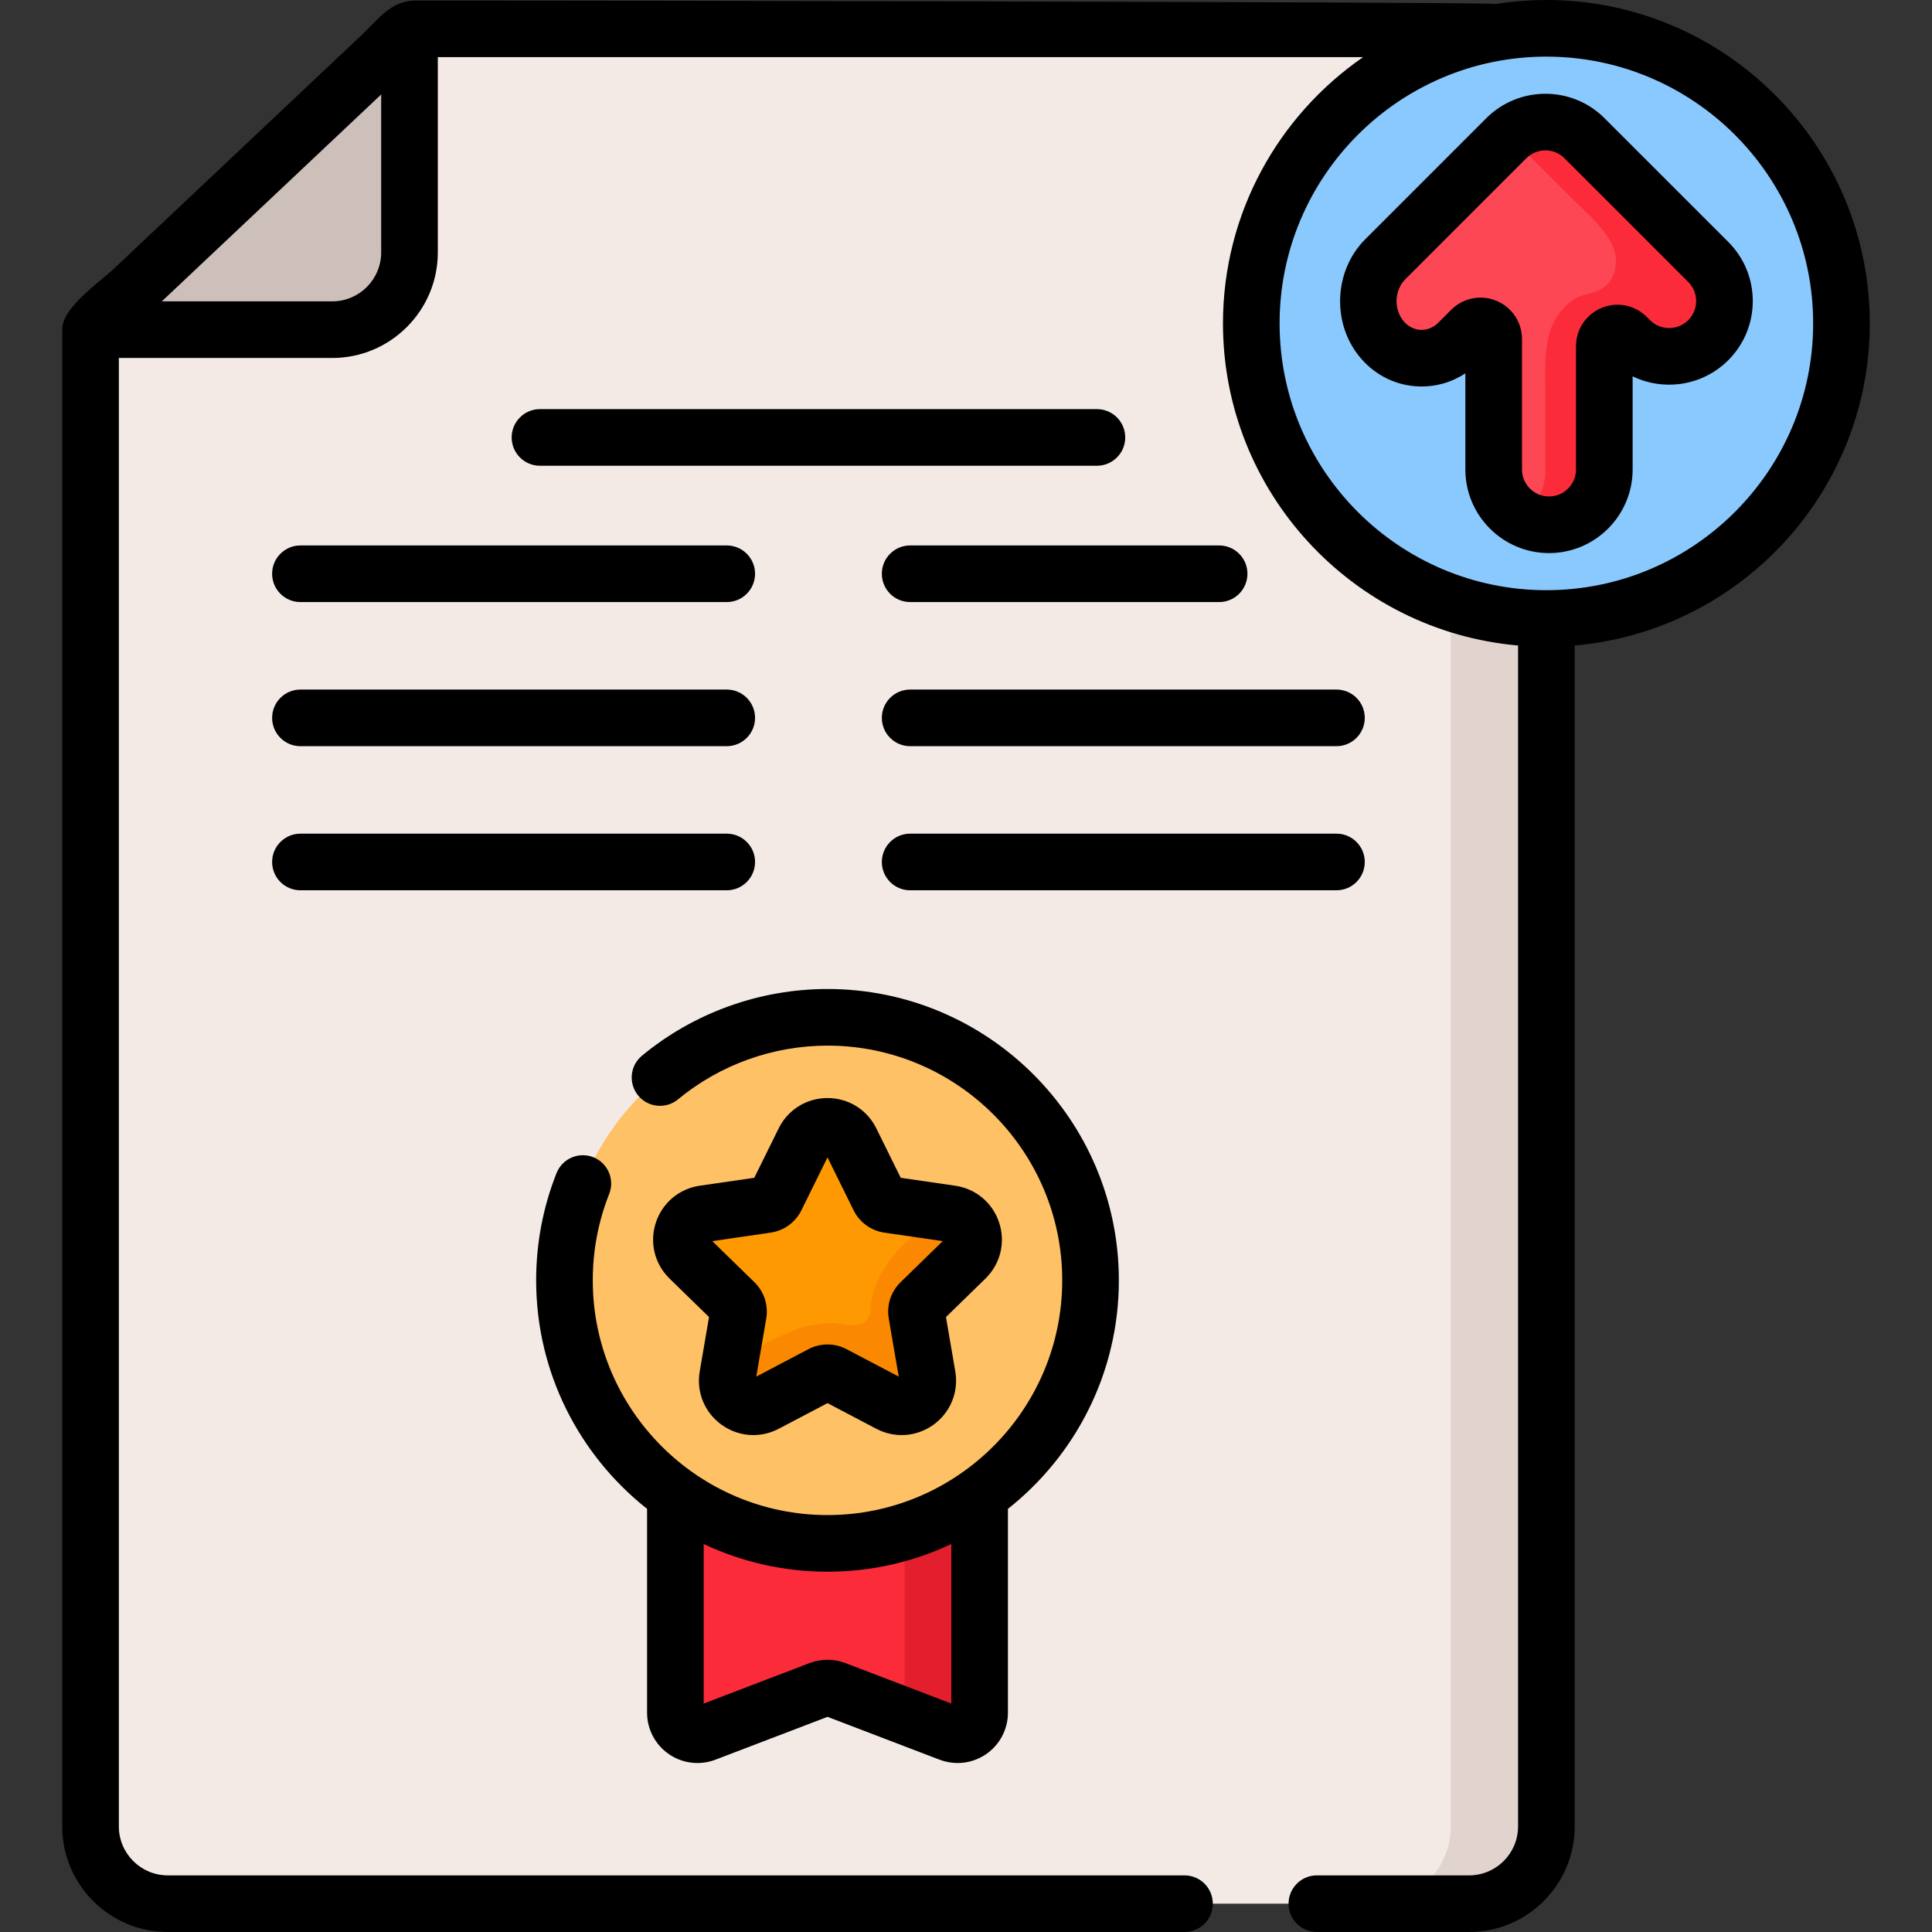 <svg id="Capa_1" enable-background="new 0 0 511.762 511.762" height="30" viewBox="0 0 511.762 511.762" width="30" xmlns="http://www.w3.org/2000/svg"><rect x="0" y="0" width="511.762" height="511.762" fill="#333333" stroke="none"/><path d="m23.979 87.325v396.474c0 11.301 9.162 20.463 20.463 20.463h344.71c11.301 0 20.463-9.162 20.463-20.463v-455.7c0-11.301-9.162-20.463-20.463-20.463h-280.682z" fill="#f3eae6"/><path d="m409.61 28.096v455.705c0 11.297-9.161 20.458-20.458 20.458h-25.328c11.307 0 20.469-9.162 20.469-20.458v-455.705c0-11.297-9.162-20.458-20.469-20.458h25.328c11.297 0 20.458 9.161 20.458 20.458z" fill="#e1d3ce"/><path d="m23.979 87.325h64.032c11.299 0 20.458-9.16 20.458-20.458v-59.231z" fill="#cdbfba"/><circle cx="409.615" cy="85.668" fill="#8ac9fe" r="78.168"/><path d="m452.492 69.383-32.772-32.764c-5.723-5.722-15.001-5.721-20.724.001l-32.049 32.05c-5.712 5.712-6.033 15.359-.714 21.439l.001.001c5.319 6.079 14.345 6.38 20.057.668l3.425-3.425c2.191-2.191 5.938-.639 5.938 2.46v34.539c0 8.094 6.561 14.656 14.656 14.656 8.094 0 14.656-6.562 14.656-14.656v-32.649c0-3.099 3.747-4.651 5.938-2.46l.866.866c5.723 5.723 15.002 5.723 20.725 0 5.722-5.723 5.721-15.003-.003-20.726z" fill="#fd4755"/><path d="m456.784 79.749c0 3.746-1.429 7.503-4.286 10.36-5.725 5.725-15.006 5.725-20.731 0l-.869-.869c-2.188-2.188-5.934-.639-5.934 2.468v32.64c0 4.046-1.639 7.713-4.296 10.37-2.647 2.647-6.314 4.286-10.36 4.286-2.797 0-5.405-.779-7.633-2.138 3.996-2.478 6.654-6.913 6.654-11.969v-20.481c0-9.281-1.059-19.102 7.493-25.066 1.728-1.189 3.906-1.449 5.895-2.118 2.637-.889 4.286-2.957 4.965-5.365.659-2.318.41-4.956-.7-7.163-2.398-4.736-6.733-8.272-10.42-11.969-4.096-4.086-8.182-8.182-12.278-12.279-1.639-1.638-3.587-2.797-5.665-3.457l.38-.38c5.725-5.725 14.996-5.725 20.721 0l32.769 32.759c2.866 2.868 4.295 6.615 4.295 10.371z" fill="#fb2b3a"/><path d="m219.194 387.066h-40.296v66.594c0 4.095 4.103 6.919 7.928 5.456l30.282-11.578c1.343-.514 2.829-.514 4.173 0l30.282 11.578c3.825 1.462 7.928-1.362 7.928-5.456v-66.594z" fill="#fb2b3a"/><path d="m259.491 387.067v66.596c0 4.089-4.101 6.917-7.933 5.456l-12.548-4.802c.397-.771.619-1.647.619-2.605v-64.644h19.862z" fill="#e41f2d"/><circle cx="219.194" cy="339.148" fill="#fec165" r="69.677"/><path d="m225.405 302.217 7.425 15.044c.487.987 1.429 1.671 2.518 1.83l16.602 2.412c5.68.825 7.948 7.806 3.838 11.812l-12.014 11.71c-.788.768-1.148 1.875-.962 2.96l2.836 16.535c.97 5.657-4.968 9.971-10.048 7.3l-14.85-7.807c-.974-.512-2.138-.512-3.113 0l-14.85 7.807c-5.081 2.671-11.018-1.643-10.048-7.3l2.836-16.535c.186-1.085-.174-2.192-.962-2.96l-12.014-11.71c-4.11-4.007-1.842-10.987 3.838-11.812l16.602-2.412c1.089-.158 2.031-.843 2.518-1.83l7.425-15.044c2.543-5.147 9.882-5.147 12.423 0z" fill="#fe9901"/><path d="m243.776 345.027c-.794.771-1.145 1.869-.958 2.956l2.827 16.544c.97 5.655-4.965 9.966-10.048 7.29l-14.85-7.804c-.97-.514-2.138-.514-3.108 0l-14.85 7.804c-5.082 2.676-11.018-1.636-10.048-7.29l.643-3.774c.339-.105.678-.257 1.017-.432 2.184-1.15 4.368-2.299 6.552-3.449 3.29-1.732 6.584-3.501 10.075-4.804 2.853-1.065 5.907-1.482 8.938-1.596 3.272-.123 8.107 2.141 10.134-1.623.623-1.158.429-2.776.65-4.034 1.028-5.848 4.378-11.052 8.679-15.164 2.698-2.57 5.301-5.238 7.969-7.838.28-.28.537-.561.748-.865l3.809.561c5.678.818 7.945 7.805 3.832 11.812z" fill="#fb8801"/><path d="m290.563 108.372h-147.532c-4.143 0-7.5 3.358-7.5 7.5s3.357 7.5 7.5 7.5h147.531c4.143 0 7.5-3.358 7.5-7.5s-3.357-7.5-7.499-7.5z"/><path d="m72.082 151.981c0 4.142 3.357 7.5 7.5 7.5h112.924c4.143 0 7.5-3.358 7.5-7.5s-3.357-7.5-7.5-7.5h-112.924c-4.143 0-7.5 3.358-7.5 7.5z"/><path d="m322.93 144.481h-81.841c-4.143 0-7.5 3.358-7.5 7.5s3.357 7.5 7.5 7.5h81.841c4.143 0 7.5-3.358 7.5-7.5s-3.358-7.5-7.5-7.5z"/><path d="m79.582 197.654h112.924c4.143 0 7.5-3.358 7.5-7.5s-3.357-7.5-7.5-7.5h-112.924c-4.143 0-7.5 3.358-7.5 7.5s3.357 7.5 7.5 7.5z"/><path d="m233.589 190.154c0 4.142 3.357 7.5 7.5 7.5h112.923c4.143 0 7.5-3.358 7.5-7.5s-3.357-7.5-7.5-7.5h-112.923c-4.143 0-7.5 3.358-7.5 7.5z"/><path d="m79.582 235.826h112.924c4.143 0 7.5-3.358 7.5-7.5s-3.357-7.5-7.5-7.5h-112.924c-4.143 0-7.5 3.358-7.5 7.5s3.357 7.5 7.5 7.5z"/><path d="m361.512 228.326c0-4.142-3.357-7.5-7.5-7.5h-112.923c-4.143 0-7.5 3.358-7.5 7.5s3.357 7.5 7.5 7.5h112.923c4.142 0 7.5-3.358 7.5-7.5z"/><path d="m409.615 0c-4.557 0-9.028.366-13.394 1.054-2.26-.592-283.266-.969-286.288-.918-6.506.109-9.877 5.125-14.303 9.3-14.618 13.788-29.236 27.575-43.855 41.363-7.132 6.726-14.263 13.453-21.395 20.179-3.88 3.66-13.414 10.177-13.868 15.724-.007.083-.009.165-.013.248-.006.125-.019.249-.019.375v396.474c0 15.419 12.544 27.963 27.963 27.963h269.313c4.143 0 7.5-3.358 7.5-7.5s-3.357-7.5-7.5-7.5h-269.314c-7.147 0-12.963-5.815-12.963-12.963v-388.974h56.532c15.416 0 27.958-12.542 27.958-27.958v-51.73h245.099c-22.403 15.468-37.121 41.308-37.121 70.531 0 44.708 34.432 81.505 78.168 85.319v312.812c0 7.148-5.815 12.963-12.963 12.963h-40.329c-4.143 0-7.5 3.358-7.5 7.5s3.357 7.5 7.5 7.5h40.329c15.419 0 27.963-12.544 27.963-27.963v-312.812c43.736-3.814 78.167-40.611 78.167-85.319 0-47.238-38.429-85.668-85.667-85.668zm-308.645 66.866c0 7.146-5.813 12.958-12.958 12.958h-45.15l58.108-54.804zm308.645 89.469c-38.967 0-70.668-31.701-70.668-70.667s31.701-70.668 70.668-70.668c38.966 0 70.667 31.701 70.667 70.667s-31.701 70.668-70.667 70.668z"/><path d="m457.795 64.079-32.772-32.764c-8.636-8.634-22.69-8.636-31.33.001l-32.049 32.049c-8.462 8.462-8.935 22.674-1.054 31.683 3.955 4.519 9.38 7.116 15.276 7.313 4.414.143 8.653-1.067 12.288-3.467v25.457c0 12.217 9.938 22.156 22.155 22.156s22.155-9.939 22.155-22.156v-24.667c8.255 3.993 18.492 2.569 25.332-4.271 4.185-4.185 6.489-9.749 6.489-15.667 0-5.919-2.305-11.483-6.49-15.667zm-10.606 20.728c-2.788 2.79-7.328 2.789-10.114.003l-.869-.87c-3.152-3.151-7.847-4.083-11.965-2.379-4.116 1.706-6.776 5.687-6.776 10.143v32.648c0 3.946-3.21 7.156-7.155 7.156s-7.155-3.21-7.155-7.156v-34.539c0-4.456-2.66-8.437-6.776-10.143-1.367-.566-2.797-.841-4.214-.841-2.851 0-5.646 1.116-7.752 3.221l-3.425 3.425c-1.278 1.279-2.925 1.963-4.622 1.895-1.702-.057-3.296-.838-4.487-2.199-2.738-3.129-2.567-8.257.373-11.197l32.048-32.049c2.791-2.79 7.329-2.79 10.118 0l32.772 32.764c1.352 1.351 2.097 3.148 2.097 5.059s-.746 3.707-2.098 5.059z"/><path d="m219.194 261.972c-17.908 0-35.361 6.274-49.143 17.666-3.192 2.639-3.642 7.367-1.002 10.559 2.638 3.193 7.365 3.641 10.559 1.002 11.1-9.175 25.158-14.228 39.586-14.228 34.284 0 62.177 27.893 62.177 62.177s-27.893 62.177-62.177 62.177-62.177-27.893-62.177-62.177c0-7.906 1.462-15.605 4.344-22.883 1.525-3.851-.359-8.209-4.211-9.735-3.849-1.525-8.209.36-9.734 4.211-3.582 9.044-5.398 18.601-5.398 28.407 0 24.515 11.504 46.381 29.381 60.528v53.983c0 4.392 2.16 8.5 5.777 10.99 3.618 2.491 8.227 3.041 12.329 1.472l29.689-11.352 29.689 11.352c1.544.59 3.158.88 4.765.88 2.665 0 5.308-.799 7.564-2.352 3.617-2.49 5.777-6.598 5.777-10.99v-53.983c17.877-14.147 29.381-36.013 29.381-60.528.001-42.555-34.62-77.176-77.176-77.176zm32.796 189.278-28.03-10.717c-1.537-.588-3.151-.882-4.766-.882s-3.229.294-4.765.881l-28.031 10.718v-42.26c9.96 4.696 21.074 7.335 32.796 7.335s22.836-2.639 32.796-7.335z"/><path d="m264.674 323.899c-1.71-5.26-6.172-9.022-11.646-9.817l-14.44-2.099-6.458-13.085c-2.447-4.96-7.404-8.042-12.936-8.042s-10.488 3.081-12.936 8.041l-6.458 13.085-14.44 2.099c-5.474.795-9.936 4.557-11.646 9.817-1.709 5.261-.31 10.927 3.65 14.787l10.449 10.186-2.466 14.382c-.936 5.452 1.263 10.858 5.738 14.109 2.528 1.837 5.486 2.771 8.465 2.771 2.293 0 4.598-.553 6.727-1.672l12.916-6.791 12.916 6.791c4.895 2.574 10.717 2.153 15.191-1.098 4.476-3.251 6.674-8.658 5.738-14.109l-2.466-14.382 10.449-10.186c3.962-3.86 5.362-9.526 3.653-14.787zm-26.136 15.758c-2.554 2.491-3.72 6.078-3.117 9.598l2.639 15.388-13.819-7.266c-1.58-.83-3.313-1.245-5.046-1.245-1.732 0-3.467.416-5.047 1.246l-13.818 7.265 2.639-15.385c.604-3.518-.561-7.107-3.118-9.602l-11.18-10.897 15.448-2.245c3.533-.513 6.587-2.731 8.167-5.933l6.909-14 6.909 14c1.58 3.202 4.634 5.419 8.166 5.932l15.449 2.245z"/></svg>